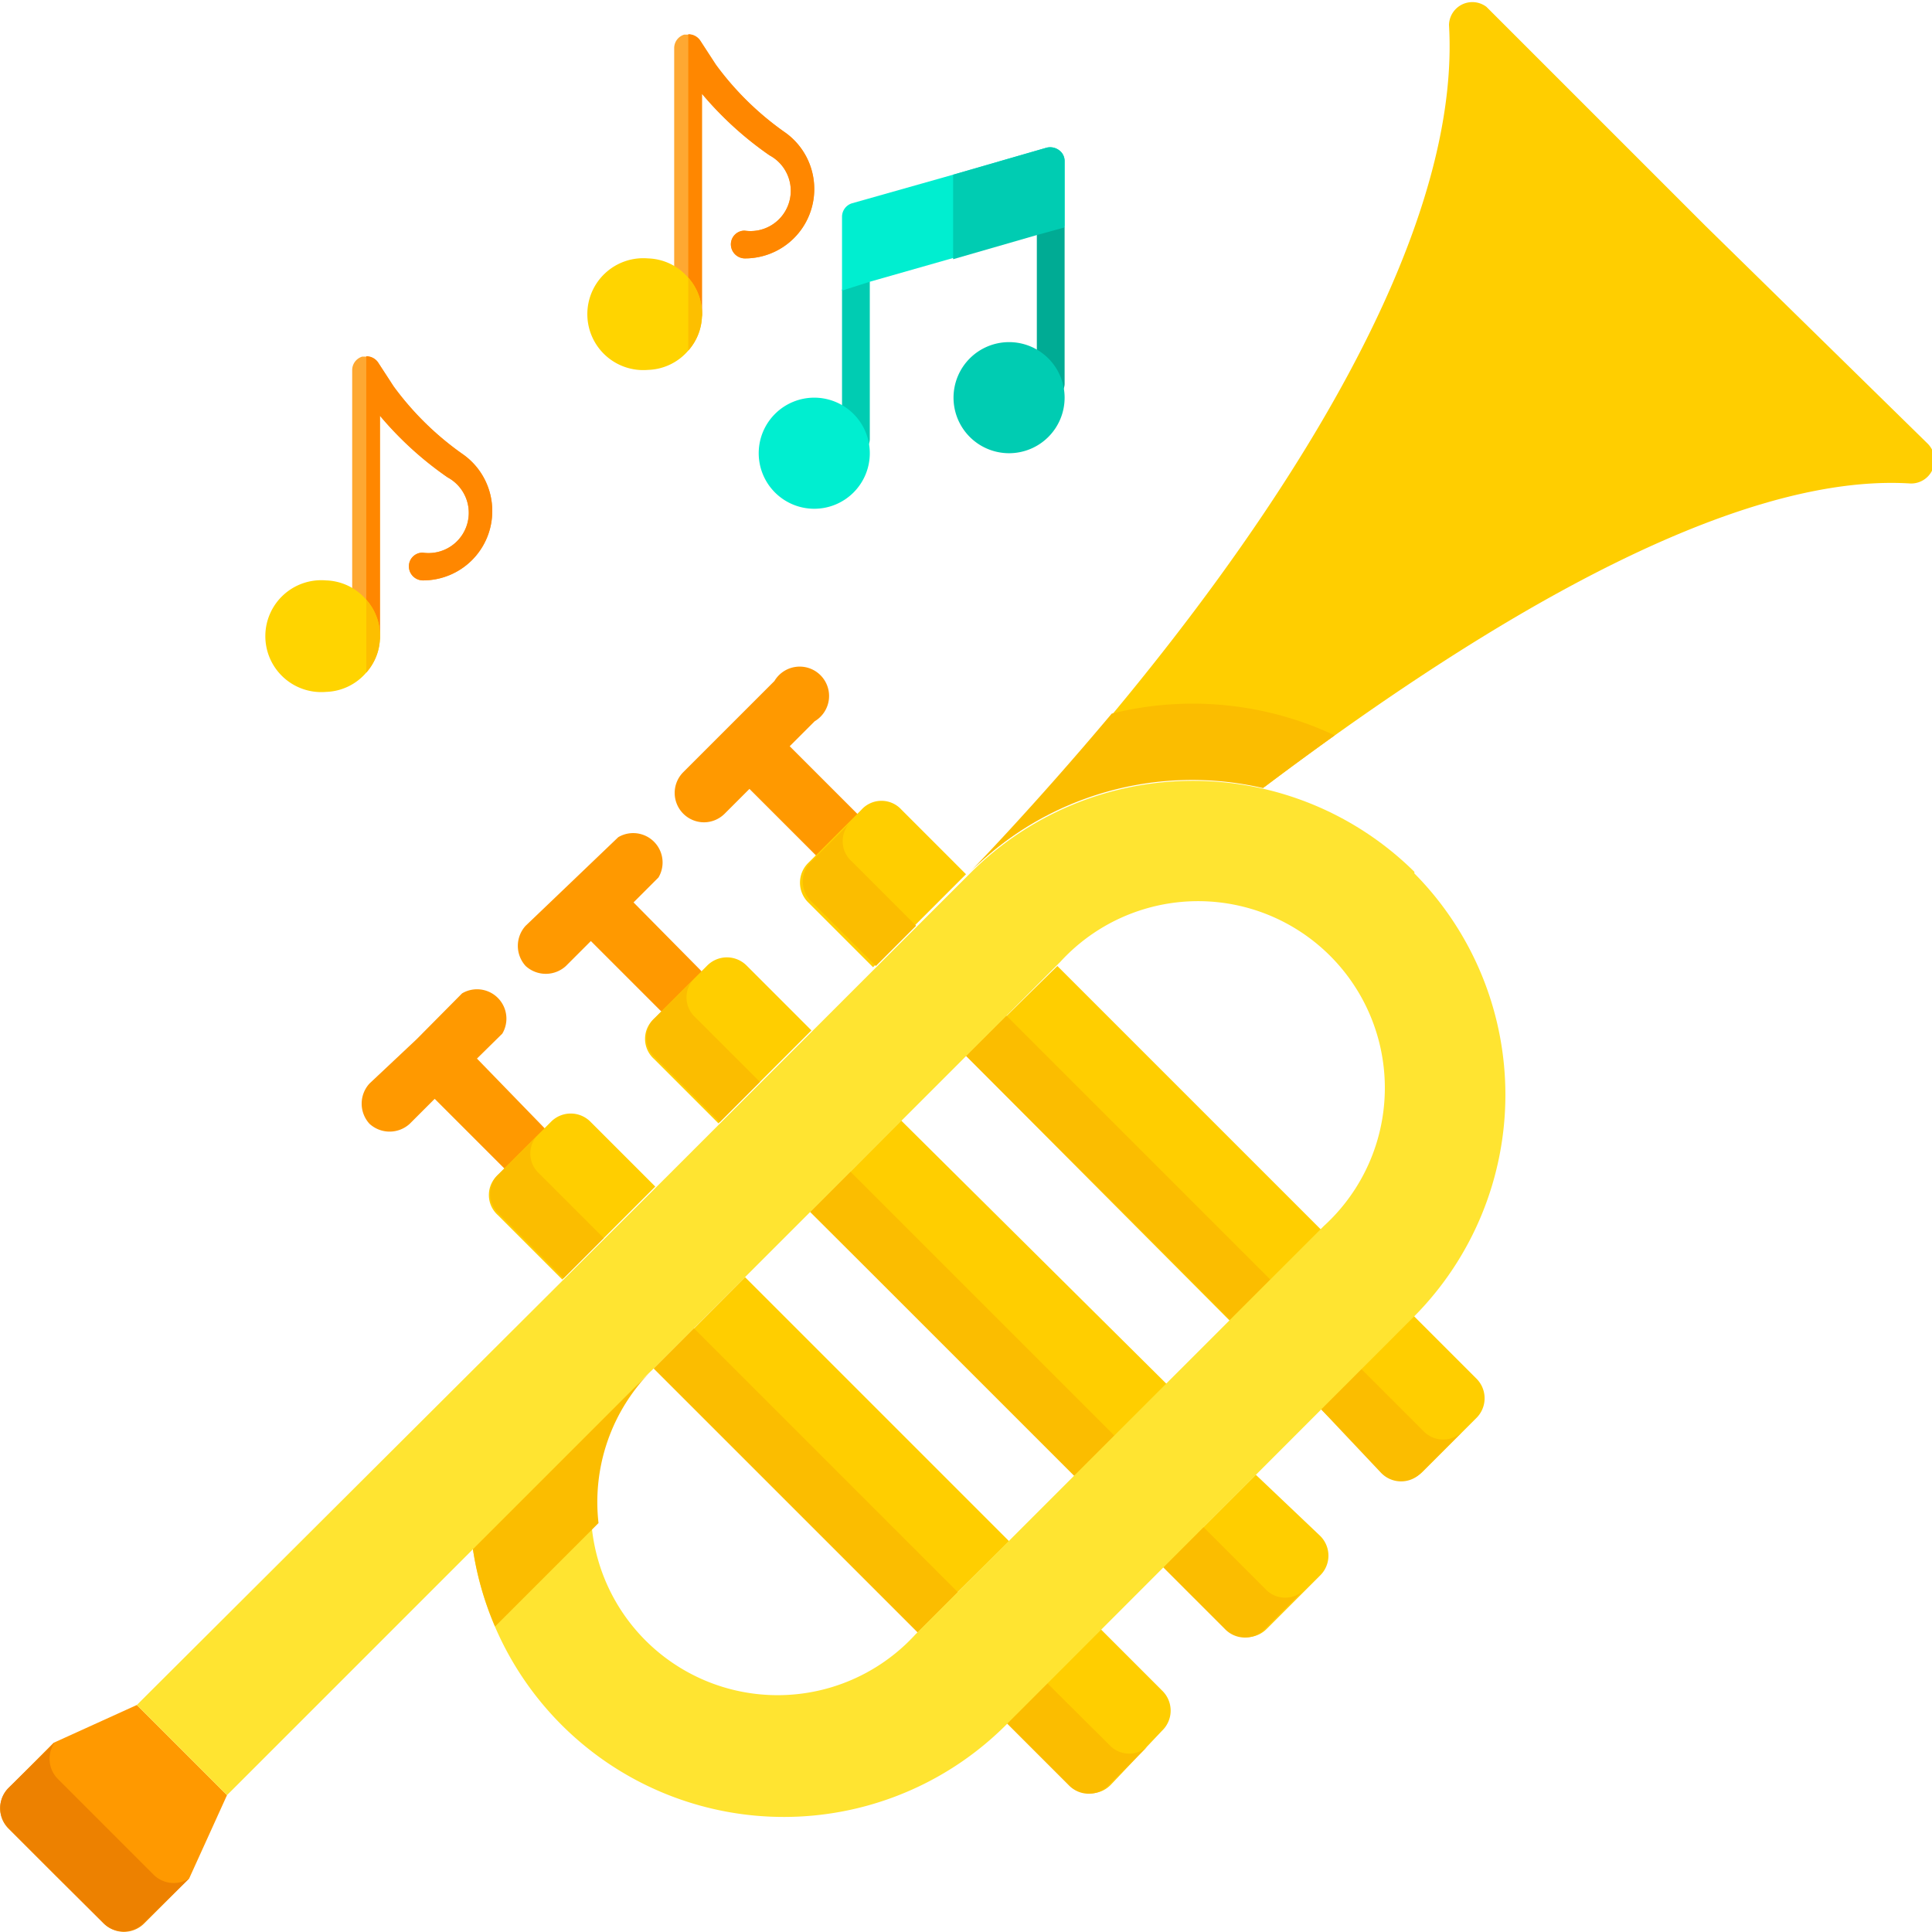 <svg id="Acoustic_Grand_Keyboard" data-name="Acoustic Grand Keyboard" xmlns="http://www.w3.org/2000/svg" viewBox="0 0 48 48"><defs><style>.cls-1{fill:#f90;}.cls-2{fill:#ffce00;}.cls-3{fill:#fbbd00;}.cls-4{fill:#ed8100;}.cls-5{fill:#ffe431;}.cls-6{fill:#fea832;}.cls-7{fill:#ff8700;}.cls-8{fill:#ffd400;}.cls-9{fill:#fdbf00;}.cls-10{fill:#00ccb2;}.cls-11{fill:#00ab94;}.cls-12{fill:#00eed0;}</style></defs><path class="cls-1" d="M11.85,26.3l.63-.62a.73.73,0,0,0-1-1l-1.13,1.14h0L9.18,26.92a.74.74,0,0,0,0,1,.74.74,0,0,0,1,0l.62-.62,1.72,1.72a.74.74,0,0,0,1,0,.74.74,0,0,0,0-1Z"/><path class="cls-1" d="M15.74,22.42l.62-.62a.73.73,0,0,0-1-1L14.2,21.91h0L13.06,23a.74.74,0,0,0,0,1,.74.74,0,0,0,1,0l.62-.62,1.72,1.72a.74.74,0,0,0,1,0,.74.74,0,0,0,0-1Z"/><path class="cls-1" d="M21.34,20.26l-1.72-1.72.62-.62a.73.73,0,1,0-1-1l-2.27,2.27a.73.73,0,0,0,.52,1.24.73.73,0,0,0,.51-.21l.62-.62,1.72,1.72a.74.74,0,0,0,1,0,.74.74,0,0,0,0-1Z"/><path class="cls-2" d="M16.28,29.48l-1.6-1.6a.69.69,0,0,0-1,0l-1.31,1.31a.67.67,0,0,0,0,1l1.6,1.6Z"/><path class="cls-2" d="M16.25,34l2.26-2.27,6.56,6.56L22.8,40.54Z"/><path class="cls-2" d="M25.05,42.79l1.55,1.55a.69.69,0,0,0,1,0L28.87,43a.69.69,0,0,0,0-1l-1.55-1.55Z"/><path class="cls-2" d="M20.16,25.6,18.56,24a.69.69,0,0,0-1,0l-1.31,1.31a.67.67,0,0,0,0,1l1.6,1.6Z"/><path class="cls-2" d="M20.13,30.11l2.26-2.27L29,34.4l-2.27,2.26Z"/><path class="cls-2" d="M28.93,38.91l1.55,1.55a.69.69,0,0,0,1,0l1.31-1.31a.69.69,0,0,0,0-1L31.2,36.64Z"/><path class="cls-2" d="M24,21.72l-1.6-1.6a.67.67,0,0,0-1,0l-1.31,1.31a.69.69,0,0,0,0,1l1.6,1.6Z"/><path class="cls-2" d="M24,26.23,26.27,24l6.56,6.56-2.27,2.26Z"/><path class="cls-2" d="M32.81,35l1.55,1.55a.69.69,0,0,0,1,0l1.31-1.31a.69.69,0,0,0,0-1l-1.55-1.55Z"/><path class="cls-3" d="M15,30.76l-1,1-1.6-1.6a.67.67,0,0,1,0-1l1-1a.67.67,0,0,0,0,1Z"/><path class="cls-3" d="M16.24,34l1-1,6.56,6.56-1,1Z"/><path class="cls-3" d="M28.55,43.35l-1,1a.69.69,0,0,1-1,0l-1.55-1.55,1-1,1.56,1.55A.67.67,0,0,0,28.55,43.35Z"/><path class="cls-3" d="M18.88,26.88l-1,1-1.6-1.6a.67.67,0,0,1,0-1l1-1a.67.67,0,0,0,0,1Z"/><path class="cls-3" d="M20.13,30.11l1-1,6.56,6.56-1,1Z"/><path class="cls-3" d="M32.43,39.47l-1,1a.69.69,0,0,1-1,0l-1.55-1.55,1-1,1.55,1.55A.67.67,0,0,0,32.43,39.47Z"/><path class="cls-3" d="M22.76,23l-1,1-1.6-1.6a.69.69,0,0,1,0-1l1-1a.67.67,0,0,0,0,1Z"/><path class="cls-3" d="M24,26.23l1-1,6.56,6.56-1,1Z"/><path class="cls-3" d="M36.31,35.59l-1,1a.69.69,0,0,1-1,0L32.81,35l1-1,1.55,1.55A.68.68,0,0,0,36.31,35.59Z"/><path class="cls-1" d="M5.64,44.6,4.7,46.67,3.58,47.79a.71.71,0,0,1-1,0L1.39,46.61.21,45.43a.71.71,0,0,1,0-1L1.33,43.3l2.07-.94Z"/><path class="cls-4" d="M3.8,46.56,2.62,45.38,1.44,44.2a.71.71,0,0,1-.08-.91h0L.21,44.42a.71.71,0,0,0,0,1l1.18,1.18,1.18,1.18a.71.71,0,0,0,1,0L4.7,46.67v0A.71.71,0,0,1,3.8,46.56Z"/><path class="cls-2" d="M36,.62c.51,8.68-11.85,21-11.85,21a7.81,7.81,0,0,1,7.28-2.08c4-3,11-7.82,16-7.53a.58.58,0,0,0,.45-1L42.38,5.62,36.93.17A.58.58,0,0,0,36,.62Z"/><path class="cls-5" d="M35.14,21.66a7.82,7.82,0,0,0-11,0l-7.5,7.5L3.4,42.36,5.64,44.6l6.11-6.11A7.81,7.81,0,0,0,25,42.85L35.14,32.7a7.82,7.82,0,0,0,0-11Zm-2.25,8.8L22.75,40.6a4.64,4.64,0,1,1-6.56-6.55L26.34,23.9a4.64,4.64,0,1,1,6.55,6.56Z"/><path class="cls-3" d="M11.75,38.49a7.78,7.78,0,0,0,.55,1.92l2.57-2.57a4.63,4.63,0,0,1,1.32-3.79Z"/><path class="cls-3" d="M27.62,17.73c-2,2.38-3.52,3.93-3.52,3.93a7.81,7.81,0,0,1,7.28-2.08c.54-.41,1.14-.85,1.78-1.31A8.29,8.29,0,0,0,27.62,17.73Z"/><path class="cls-6" d="M12.23,12.69a1.72,1.72,0,0,1-1.72,1.73.35.35,0,0,1-.35-.32.34.34,0,0,1,.34-.37,1,1,0,0,0,.62-1.87,8.53,8.53,0,0,1-1.68-1.53V15.8a.35.35,0,0,1-.31.35.34.34,0,0,1-.38-.35V9.19A.35.35,0,0,1,9,8.86H9.1A.35.35,0,0,1,9.39,9l.39.6a7.38,7.38,0,0,0,1.74,1.7A1.72,1.72,0,0,1,12.23,12.69Z"/><path class="cls-7" d="M12.23,12.69a1.72,1.72,0,0,1-1.72,1.73.35.35,0,0,1-.35-.32.34.34,0,0,1,.34-.37,1,1,0,0,0,.62-1.87,8.53,8.53,0,0,1-1.68-1.53V15.8a.34.34,0,0,1-.34.35V8.85A.35.35,0,0,1,9.39,9l.39.6a7.38,7.38,0,0,0,1.74,1.7A1.72,1.72,0,0,1,12.23,12.69Z"/><path class="cls-8" d="M9.1,14.9a1.37,1.37,0,0,0-1-.48,1.39,1.39,0,1,0,0,2.77,1.37,1.37,0,0,0,1-.48,1.37,1.37,0,0,0,0-1.81Z"/><path class="cls-9" d="M9.44,15.8a1.33,1.33,0,0,1-.34.91V14.9A1.32,1.32,0,0,1,9.44,15.8Z"/><path class="cls-10" d="M20.92,10.91a.34.34,0,0,0,.38.35.36.36,0,0,0,.31-.36V7l-.32-.6-.37.8Z"/><path class="cls-11" d="M25.76,9.53a.33.33,0,0,0,.38.34.34.34,0,0,0,.31-.35V5.65l-.33-.6-.36.79Z"/><path class="cls-6" d="M20.23,4.69a1.72,1.72,0,0,1-1.72,1.73.35.35,0,0,1-.35-.32.34.34,0,0,1,.34-.37,1,1,0,0,0,.62-1.87,8.53,8.53,0,0,1-1.68-1.53V7.8a.35.35,0,0,1-.31.35.34.34,0,0,1-.38-.35V1.19A.35.35,0,0,1,17,.86h.11a.35.35,0,0,1,.29.15l.39.6a7.38,7.38,0,0,0,1.74,1.7A1.72,1.72,0,0,1,20.23,4.69Z"/><path class="cls-7" d="M20.23,4.69a1.72,1.72,0,0,1-1.72,1.73.35.35,0,0,1-.35-.32.34.34,0,0,1,.34-.37,1,1,0,0,0,.62-1.87,8.53,8.53,0,0,1-1.68-1.53V7.8a.34.34,0,0,1-.34.35V.85a.35.35,0,0,1,.29.15l.39.6a7.38,7.38,0,0,0,1.74,1.7A1.72,1.72,0,0,1,20.23,4.69Z"/><path class="cls-12" d="M20.23,12.64a1.38,1.38,0,1,1,1.38-1.38A1.38,1.38,0,0,1,20.23,12.64Z"/><path class="cls-8" d="M17.1,6.9a1.37,1.37,0,0,0-1-.48,1.39,1.39,0,1,0,0,2.77,1.37,1.37,0,0,0,1-.48,1.37,1.37,0,0,0,0-1.81Z"/><path class="cls-10" d="M25.07,11.26a1.38,1.38,0,1,1,1.38-1.38A1.38,1.38,0,0,1,25.07,11.26Z"/><path class="cls-9" d="M17.44,7.8a1.33,1.33,0,0,1-.34.91V6.9A1.32,1.32,0,0,1,17.44,7.8Z"/><path class="cls-12" d="M26.31,3.73A.37.37,0,0,0,26,3.67l-2.32.67-2.51.71a.35.35,0,0,0-.25.34V7.22L21.61,7l2.07-.59,2.08-.6.69-.19V4A.33.33,0,0,0,26.31,3.73Z"/><path class="cls-10" d="M26.45,4V5.65l-.69.19-2.08.6V4.34L26,3.67a.37.37,0,0,1,.31.06A.33.33,0,0,1,26.45,4Z"/></svg>